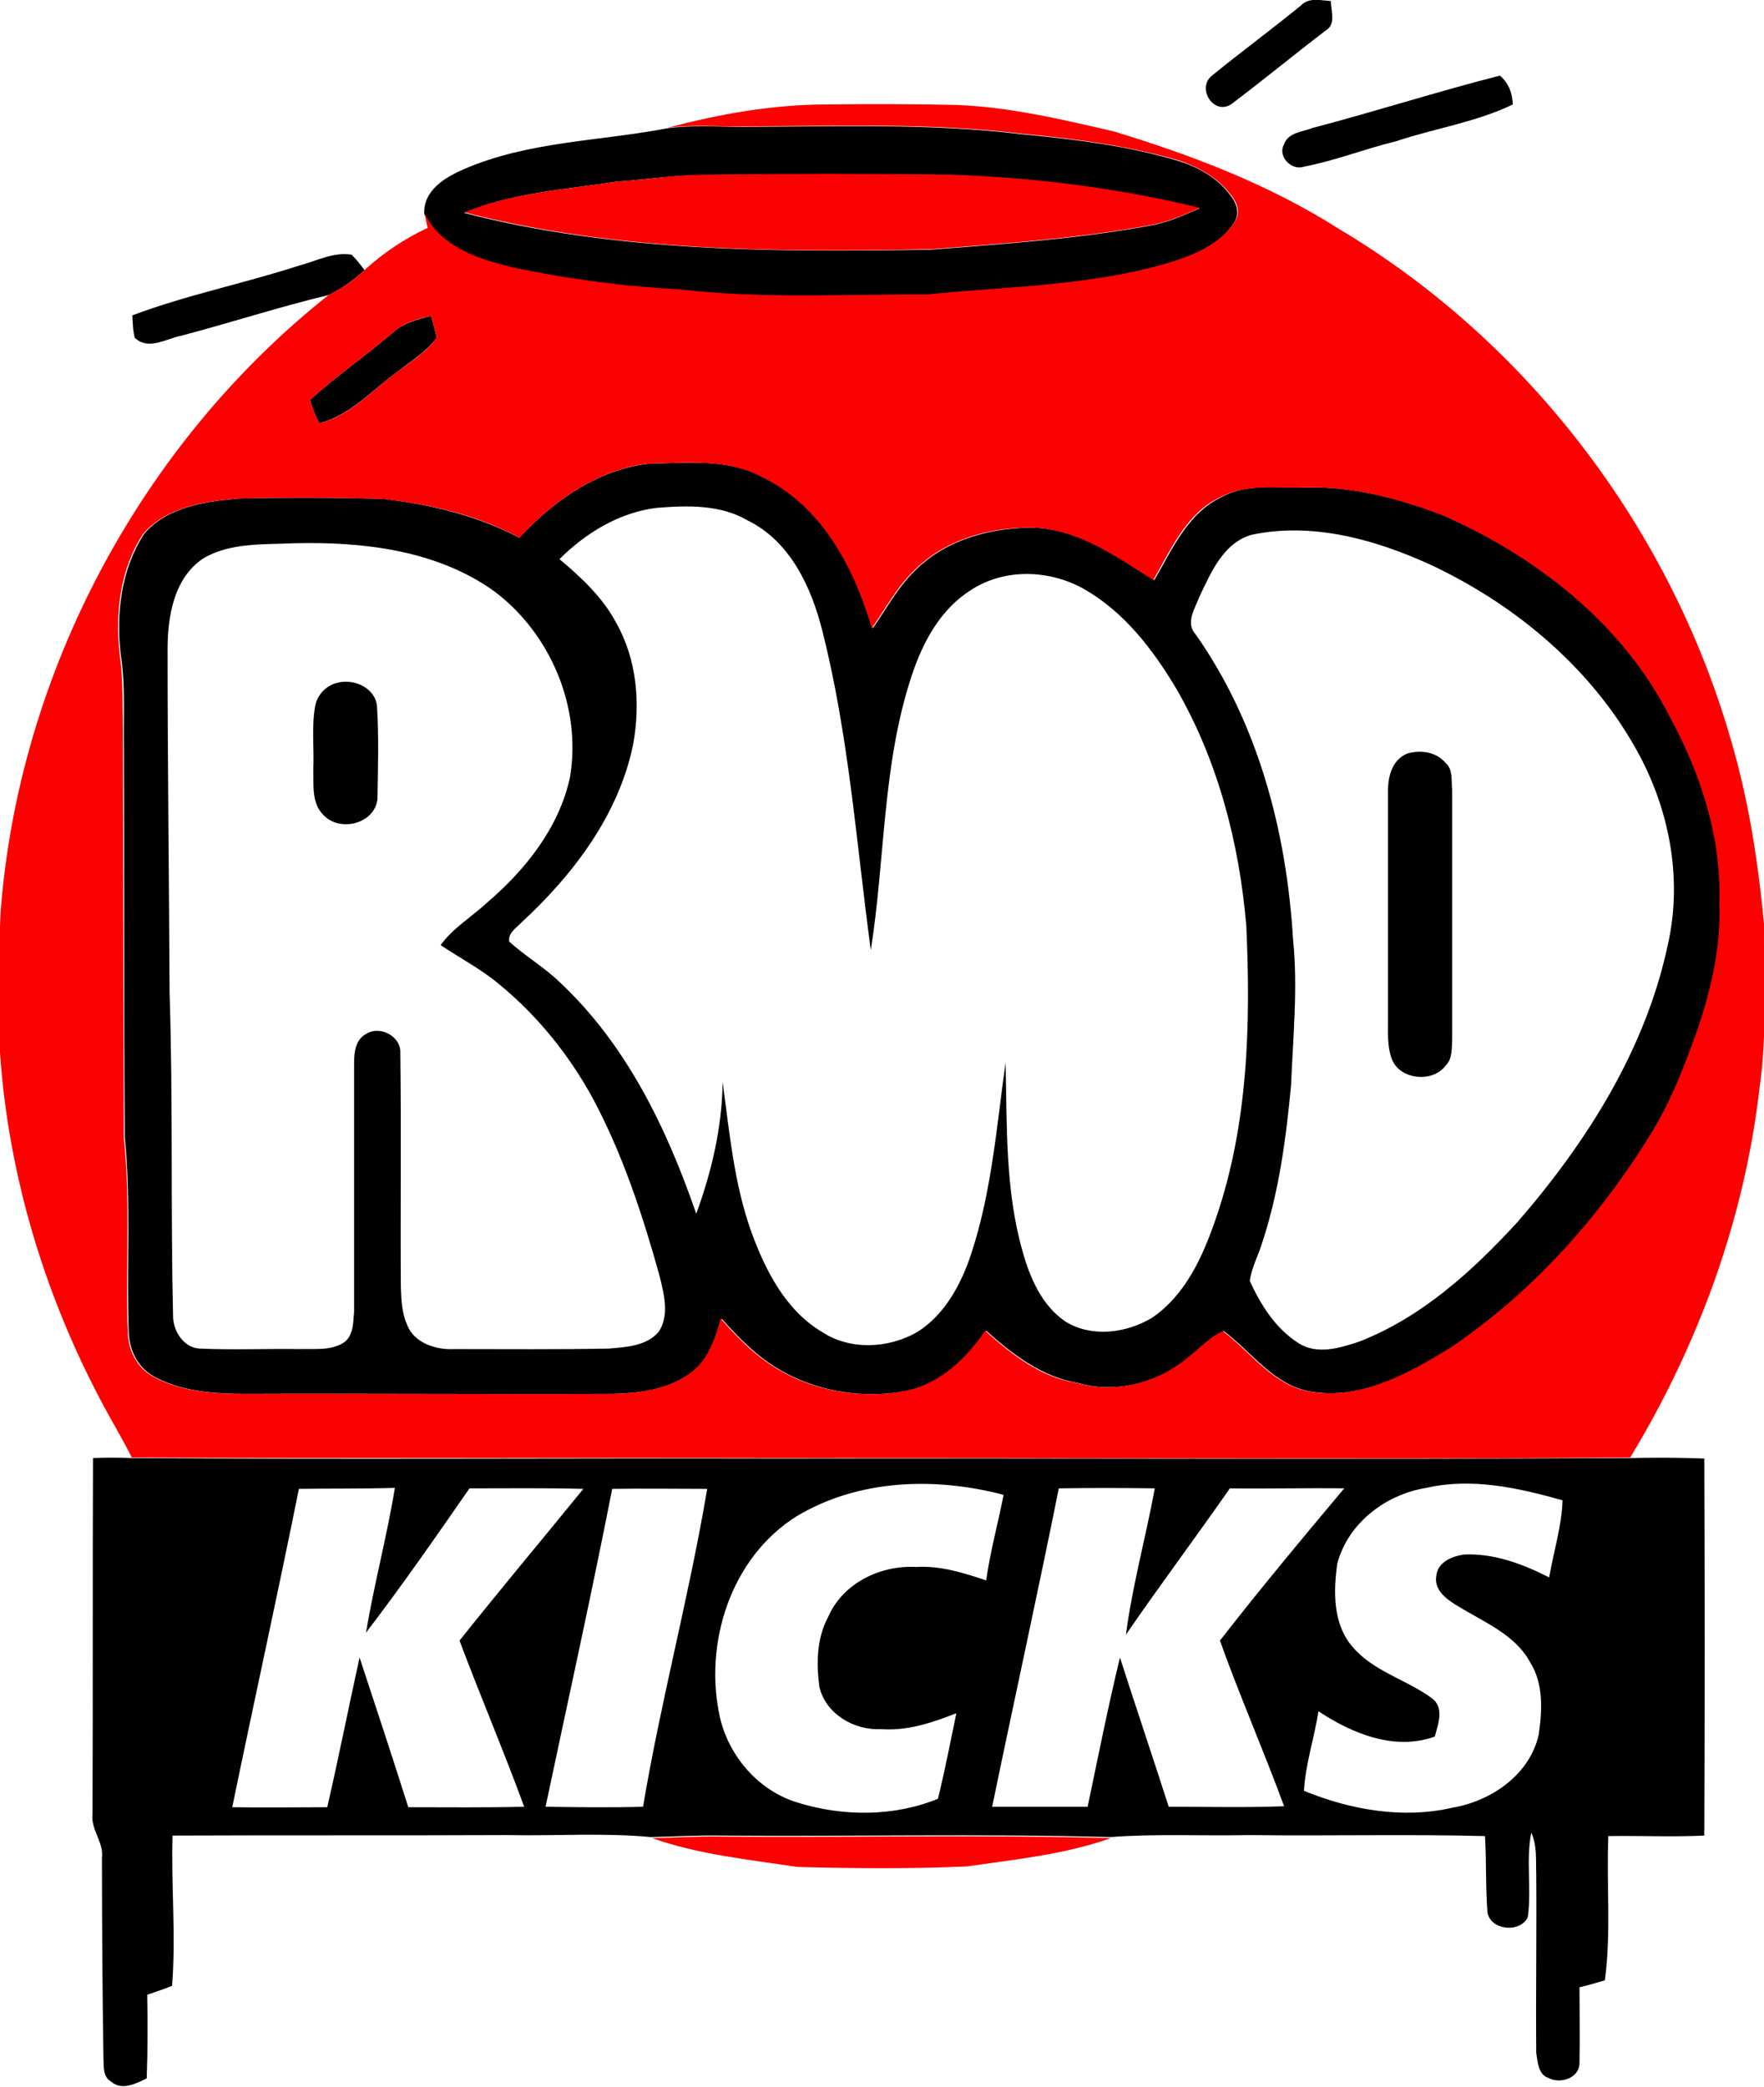 <svg version="1.1" id="Layer_1" xmlns="http://www.w3.org/2000/svg" xmlns:xlink="http://www.w3.org/1999/xlink" x="0px" y="0px"
	 viewBox="0 0 354.7 419.5"  xml:space="preserve">

<g id="_x23_2b2928ff">
	<path class="st0" d="M261.6,1.1c1.6-1.7,4-1,6-0.9c0,1.9,1.1,4.7-1,5.9c-6.4,4.9-12.7,10.1-19.1,14.9c-3.6,2.2-6.9-3.4-3.8-5.8
		C249.6,10.4,255.7,5.9,261.6,1.1z"/>
	<path class="st0" d="M264,25.7c12.6-3.3,25-7.3,37.6-10.5c1.8,1.5,2.5,3.6,2.6,5.8c-7.5,3.6-15.7,4.8-23.5,7.4
		c-6.2,1.5-12.2,3.9-18.5,5.1c-2.5,0.9-5.4-2.1-4-4.5C259,26.6,262,26.5,264,25.7z"/>
	<path class="st0" d="M93.3,34c12.9-5.6,27.2-5.6,40.8-8.2c5-0.7,10.1-0.3,15.1-0.3c18.8,0,37.6-0.8,56.3,1.5
		c10.6,1,21.3,2.3,31.6,5.4c4.1,1.3,8.1,3.6,10.6,7.3c1,1.3,1.5,3.2,0.6,4.8c-3,5-8.9,7.1-14.3,8.7c-15.6,4.4-31.8,4.5-47.8,6.1
		c-16.4-0.1-33,0.9-49.3-1c-11.5-0.5-22.9-2-34.1-4.5c-6.7-1.6-14.3-4.1-17.5-10.8C85.1,38.2,89.6,35.6,93.3,34 M124.1,36.5
		c-10.3,1.6-21,2.2-30.8,6.3c30.6,7.9,62.5,7.9,93.9,7.4c15-1.2,30.1-2.2,44.9-5c3.2-0.7,6.1-2,9.1-3.3c-16.4-4-33.1-6.1-50-6.7
		c-16.3-0.1-32.7-0.2-49,0C136.2,35.1,130.2,36.1,124.1,36.5z"/>
	<path class="st0" d="M60.1,53.4c3.5-0.9,6.9-2.8,10.6-2.2c1,1,1.8,2,2.6,3.1c-2.1,2-4.6,3.7-7.2,5c-10,2.4-19.8,5.6-29.7,8.2
		c-3,0.6-6.6,3-9.3,0.4c-0.4-1.5-0.4-3-0.5-4.5C37.5,59.3,49,57,60.1,53.4z"/>
	<path class="st0" d="M78.7,67.1c2.2-2.1,5.1-2.9,8-3.6c0.4,1.5,0.8,2.9,1.1,4.4c-2,2.8-5.1,4.6-7.7,6.7c-5.2,3.7-9.5,8.8-15.9,10.5
		c-0.8-1.5-1.4-3.1-1.9-4.7C67.5,75.7,73.3,71.7,78.7,67.1z"/>
	<path class="st0" d="M104.4,108.1c6.9-7.4,15.7-13.7,26.1-14.9c7.6-0.1,15.7-1.1,22.7,2.6c12,5.7,18.7,18.3,22.3,30.5
		c2.8-4,5.1-8.4,8.7-11.8c6.3-6.2,15.6-8.6,24.2-8.4c8.9,0.5,16.4,5.9,23.7,10.5c3.6-6.1,6.7-13.5,13.6-16.7
		c5.1-2.8,11.2-1.8,16.7-1.9c9.6-0.3,19,2.2,27.9,5.6c18.9,8.3,36.3,21.9,45.7,40.6c6.2,11.4,10.4,24.3,9.9,37.4
		c0.3,8.5-1.6,16.9-4.2,24.9c-2.6,7.2-5.2,14.5-9.3,21c-10.2,16.9-23.8,32-40.2,43.2c-8.6,5.3-18.4,10.9-28.9,9
		c-7.3-1.4-11.6-7.9-17.2-12.1c-2.6,1.1-4.5,3.3-6.7,5c-6.1,5.3-14.9,7.7-22.7,5.4c-7.2-1.2-13.2-5.8-18.4-10.5
		c-3.8,5.6-9.1,10.7-16,12.1c-9.4,1.8-19.6-0.1-27.5-5.5c-3.7-2.5-6.8-5.8-9.7-9c-1.2,3.8-2.4,8-5.7,10.6c-4.8,3.7-11.2,4.5-17,4.5
		c-24.3,0.1-48.7-0.1-73,0c-6.1,0-12.6-0.4-18.1-3.3c-3.4-1.7-5.3-5.3-5.4-9c-0.5-13.1,0.5-26.2-0.8-39.2c-0.2-27.3-0.1-54.7-0.2-82
		c0-5,0.2-10-0.6-14.9c-1-8.3,0-17.3,4.7-24.5c4.6-5.4,12.3-6.5,19-7.1c9.7-0.2,19.5-0.2,29.2,0.1
		C86.4,101.4,95.9,103.6,104.4,108.1 M112.5,112.4c4.4,3.7,8.7,7.7,11.4,12.8c4.2,7.4,4.9,16.3,3.4,24.5
		c-2.9,14.1-12,26.1-22.4,35.7c-1,1.1-2.8,2.1-2.5,3.9c3.2,2.9,7,5.1,10.1,8.1C126,210,134.1,226.9,140,244
		c3.1-8.5,5.2-17.4,5.3-26.5c1.4,10.2,2.3,20.5,5.8,30.2c2.8,7.7,6.9,15.7,14.1,20c5.7,3.8,13.4,3.4,19.2,0.1
		c5.6-3.5,8.9-9.7,10.9-15.8c4.1-12.4,5.1-25.6,6.9-38.4c0.3,12.7-0.1,25.6,3.4,37.9c1.5,5.4,3.9,11,8.7,14.2
		c5.2,3.2,12.1,2.3,17.2-0.7c6.9-4.6,10.4-12.5,13-20.1c6.5-18.9,7-39.1,6.1-58.8c-1.4-16.6-5.7-33.2-14.1-47.7
		c-4.6-7.7-10.3-15.2-18.2-19.8c-7-4.1-16.3-4.5-23.2,0.1c-6.1,3.9-9.6,10.5-11.8,17.2c-5.9,17.8-5.3,36.8-8.2,55.1
		c-2.9-21.4-4.4-43-9.7-64c-2.2-8.9-6.5-18.2-15.1-22.4c-5.5-3.2-12.1-3-18.3-2.5C124.6,103,117.8,107.1,112.5,112.4 M251.7,107.5
		c-5.7,1.6-8.2,7.6-10.5,12.4c-0.9,2.4-2.9,5.3-0.8,7.6c12.6,17.9,18.3,39.7,19.6,61.3c1,9.8,0,19.6-0.4,29.4
		c-1,10.6-2.4,21.2-5.7,31.3c-0.8,2.7-2.2,5.2-2.6,8c2.2,4.8,5.2,9.6,9.8,12.5c3.7,2.4,8.3,1,12.2-0.3c12.6-4.9,22.8-14.2,31.8-24
		c13.9-16,25.7-34.6,30.2-55.5c3-12.9,0.6-26.5-5.5-38.1c-9.1-17.2-24.7-30.4-42.2-38.6C276.6,108.5,264,104.9,251.7,107.5
		 M40.8,112.3c-5.9,4-7.1,11.7-7.1,18.3c0,23,0.3,46.1,0.4,69.1c0.7,21.6,0.2,43.3,0.7,64.9c0,3,2.2,6.4,5.4,6.5
		c6.7,0.3,13.4,0,20.1,0.1c3-0.1,6.5,0.4,9.1-1.5c1.7-1.5,1.6-3.9,1.8-6c0-16.7,0-33.4,0-50c0-2.2,0.3-4.8,2.5-5.9
		c2.8-1.7,7,0.6,6.8,3.9c0.2,15.7,0,31.4,0.1,47.1c0.1,2.6,0.2,5.2,1.3,7.6c1.4,3.6,5.8,5,9.4,4.8c10.4,0,20.8,0.1,31.1-0.1
		c3.5-0.3,7.5-0.5,10-3.3c2.3-3.4,1.1-7.7,0.2-11.4c-3.4-12.2-7.4-24.4-13.4-35.6c-4.8-8.8-11.2-16.7-18.9-23
		c-3.6-3-7.8-5.2-11.7-7.8c2.5-3.5,6.3-5.7,9.4-8.6c7.7-6.6,14.4-15,16.6-25.1c2.4-14.1-3.9-29-15.3-37.5
		c-11.5-8.2-26.2-9.9-39.9-9.6C53.1,109.5,46.3,109,40.8,112.3z"/>
	<path class="st0" d="M67.7,137.3c3.3-1,7.7,0.9,8.1,4.6c0.4,6.2,0.2,12.5,0.1,18.7c-0.5,5-7.6,6.8-10.9,3.2c-2.4-2.4-1.9-6-2-9.1
		c0.2-4.3-0.4-8.6,0.4-12.9C63.8,139.7,65.6,137.8,67.7,137.3z"/>
	<path class="st0" d="M282.9,151.5c2.7-0.8,5.9-0.4,7.8,1.9c1.5,1.3,1.1,3.6,1.3,5.4c0,16.7,0,33.4,0,50c-0.1,1.8,0.1,4-1.3,5.4
		c-2.6,3.5-9.1,2.9-10.8-1.2c-1-2.6-0.8-5.5-0.8-8.3c0-15,0-30.1,0-45.1C279,156.5,279.7,152.9,282.9,151.5z"/>
	<path class="st0" d="M18.7,293.1c2.6-0.1,5.2-0.1,7.7,0c43.6,0.3,87.2,0,130.8,0.1c56.9-0.1,113.7,0.2,170.5-0.1
		c5-0.1,10-0.1,15,0.1c0.1,25.3,0.1,50.6,0,75.8c-6.4,0.3-12.9,0-19.3,0.1c-0.4,9.7,0.6,19.4-0.7,29c-1.7,0.5-3.4,1-5.1,1.4
		c0,5.1,0.1,10.1,0,15.2c0,3.1-3.9,4.3-6.3,3c-2-0.7-2.1-3.2-2.4-5c-0.1-12,0.1-24.1,0-36.1c-0.1-2.8,0.2-5.6-1-8.2
		c-1.1,5.6,0.1,11.4-0.7,17c-1.5,3.2-7.4,2.7-8.1-0.9c-0.4-5.1-0.2-10.3-0.5-15.4c-15.8-0.4-31.6,0-47.5-0.2
		c-9.3,0.2-18.6-0.3-27.9,0.4c-26-0.7-52.1-0.1-78.1-0.3c-4.7-0.1-9.4,0.2-14.2,0.3c-9.6-0.9-19.2-0.2-28.8-0.4
		c-22.5,0.1-44.9,0-67.4,0.1c-0.3,10.1,0.7,20.2-0.1,30.2c-1.7,0.7-3.3,1.2-5,1.8c0.1,5.6,0.1,11.2-0.1,16.8c-2.2,1.1-5,2.5-7.1,0.7
		c-1.8-1-1.5-3.1-1.6-4.8c-0.2-13.4-0.3-26.8-0.3-40.2c0.4-3.2-2.3-5.7-1.9-8.9C18.7,340.9,18.6,317,18.7,293.1 M123.1,299.3
		c-4.2,21.4-8.9,42.6-13.4,63.9c6.5,0.1,13.1,0.2,19.6,0c3.6-21.4,9.3-42.5,12.9-63.9C135.8,299.3,129.4,299.2,123.1,299.3
		 M160.2,304.8c-13.3,8.3-18.8,25.7-15.4,40.6c1.9,7.9,7.9,14.7,15.7,17c9.1,2.8,19.3,2.8,28.1-0.8c1.4-5.7,2.5-11.4,3.7-17.2
		c-4.8,1.9-9.9,3.6-15.1,3.2c-5.3,0.3-11-2.9-12.4-8.3c-0.7-4.8-0.6-9.9,1.7-14.2c2.9-6.8,10.5-10.5,17.7-10.1
		c4.9-0.3,9.6,1.2,14.1,2.7c0.8-5.8,2.4-11.5,3.5-17.2C188.1,296.9,172.7,297.3,160.2,304.8 M247.3,299.2
		c-6.9,9.9-14.1,19.5-20.9,29.4c1.3-9.9,4-19.6,5.8-29.4c-6.4-0.1-12.9-0.1-19.3,0c-4.3,21.4-9,42.7-13.4,64c6.4,0,12.8,0,19.2,0
		c2.1-10,4.1-20.1,6.5-30c3.2,10,6.6,20,9.8,30c7.7,0,15.5,0.2,23.2-0.1c-4.1-11.2-8.9-22.1-12.9-33.3c8.1-10.4,16.5-20.5,25-30.6
		C262.5,299.1,254.9,299.3,247.3,299.2 M286.8,299.1c-8.1,1.3-15.7,7-17.9,15.2c-0.8,5.7-0.9,12.2,3.1,16.8
		c4.2,4.9,10.7,6.5,15.8,10.2c2.7,1.9,1.4,5.2,0.7,7.8c-8.1,2.9-16.6-0.6-23.4-5.1c-0.8,5.4-2.6,10.5-2.9,16
		c9.3,3.8,19.8,5.7,29.8,3.4c7.8-1.3,15.6-6.6,17.4-14.7c0.7-4.8,1-10.2-1.7-14.5c-3-5.6-9.3-8.1-14.5-11.3
		c-2.2-1.3-4.9-3.2-4.4-6.1c0.3-2.8,3.1-3.9,5.5-4.3c6.1-0.3,11.9,1.9,17.2,4.6c0.9-5.2,2.5-10.2,2.7-15.5
		C305.3,299.1,296,297,286.8,299.1 M60.1,299.3c-4.3,21.4-9,42.6-13.4,64c6.4,0.1,12.7,0,19.1,0c2.3-10,4.3-20.1,6.5-30.1
		c3.3,10,6.6,20,9.8,30.1c7.8,0,15.5,0.1,23.3-0.1c-4.1-11.2-8.8-22.2-13-33.4c8.2-10.3,16.6-20.3,24.9-30.5
		c-7.7-0.2-15.3-0.1-22.9-0.1c-6.8,9.8-13.6,19.6-20.8,29c1.6-9.7,4.2-19.3,5.8-29.1C72.9,299.3,66.5,299.2,60.1,299.3z"/>
</g>
<g id="_x23_fc0101ff">
	<path class="st1" d="M134.2,25.7c10.5-2.8,21.2-4.7,32.1-4.7c8.7-0.1,17.3-0.1,26,0.1c10.7,0.4,21.2,2.9,31.6,5.3
		c15.8,4.8,31.3,10.7,45.3,19.6c38,22.6,66.6,60.2,78.8,102.6c3.6,12.1,5.5,24.6,6.7,37.1c-0.1,11,0.7,22.1-0.9,33
		c-3,26.3-12.3,51.7-26,74.3c-56.8,0.4-113.7,0-170.5,0.1c-43.6-0.1-87.2,0.1-130.8-0.1c-1.7-3.4-3.6-6.6-5.4-9.9
		c-11.9-22-19.4-46.5-21.1-71.5c-0.1-9.3-0.3-18.7,0.1-28c3.6-48.2,28.2-94.4,66.1-124.4c2.6-1.3,5.1-2.9,7.2-5
		C77,50.9,81.3,48,86,45.8c-0.2-0.7-0.5-2.2-0.6-2.9c3.2,6.7,10.8,9.2,17.5,10.8c11.2,2.4,22.7,3.9,34.1,4.5
		c16.4,1.9,32.9,0.9,49.3,1c16-1.6,32.2-1.7,47.8-6.1c5.3-1.6,11.2-3.7,14.3-8.7c0.9-1.5,0.5-3.4-0.6-4.8c-2.5-3.6-6.5-5.9-10.6-7.3
		c-10.3-3-20.9-4.4-31.6-5.4c-18.7-2.3-37.5-1.5-56.3-1.5C144.2,25.5,139.2,25,134.2,25.7 M78.7,67.1c-5.4,4.6-11.2,8.6-16.4,13.3
		c0.5,1.6,1.1,3.2,1.9,4.7c6.4-1.6,10.7-6.8,15.9-10.5c2.7-2.1,5.8-3.9,7.7-6.7c-0.3-1.5-0.7-3-1.1-4.4C83.8,64.1,80.9,65,78.7,67.1
		 M104.4,108.1c-8.4-4.6-17.9-6.7-27.4-7.8c-9.7-0.3-19.5-0.3-29.2-0.1c-6.7,0.6-14.3,1.7-19,7.1c-4.7,7.1-5.7,16.1-4.7,24.5
		c0.7,4.9,0.5,9.9,0.6,14.9c0.1,27.3,0.1,54.7,0.2,82c1.4,13,0.3,26.2,0.8,39.2c0.1,3.7,2,7.3,5.4,9c5.5,2.9,12,3.3,18.1,3.3
		c24.3-0.1,48.7,0.1,73,0c5.9,0,12.3-0.8,17-4.5c3.3-2.6,4.6-6.7,5.7-10.6c3,3.3,6,6.5,9.7,9c7.9,5.4,18.1,7.3,27.5,5.5
		c6.9-1.4,12.2-6.5,16-12.1c5.3,4.8,11.2,9.4,18.4,10.5c7.9,2.3,16.6-0.1,22.7-5.4c2.2-1.7,4.1-3.9,6.7-5
		c5.6,4.2,9.9,10.7,17.2,12.1c10.5,1.9,20.3-3.7,28.9-9c16.4-11.2,29.9-26.3,40.2-43.2c4-6.5,6.7-13.8,9.3-21
		c2.6-8,4.6-16.4,4.2-24.9c0.5-13.1-3.7-26-9.9-37.4c-9.4-18.7-26.8-32.3-45.7-40.6c-8.9-3.4-18.4-5.9-27.9-5.6
		c-5.6,0.2-11.6-0.8-16.7,1.9c-6.9,3.1-10,10.5-13.6,16.7c-7.3-4.6-14.8-10-23.7-10.5c-8.7-0.3-17.9,2.2-24.2,8.4
		c-3.6,3.4-5.9,7.8-8.7,11.8c-3.6-12.3-10.2-24.8-22.3-30.5c-7-3.7-15.1-2.7-22.7-2.6C120.1,94.4,111.3,100.7,104.4,108.1z"/>
	<path class="st1" d="M124.1,36.5c6.1-0.4,12.1-1.4,18.2-1.4c16.3-0.2,32.7-0.2,49,0c16.8,0.6,33.6,2.7,50,6.7c-3,1.3-6,2.6-9.1,3.3
		c-14.8,2.8-29.9,3.8-44.9,5c-31.4,0.6-63.3,0.5-93.9-7.4C103.1,38.7,113.8,38.1,124.1,36.5z"/>
	<path class="st1" d="M131.1,369.5c4.7-0.1,9.4-0.4,14.2-0.3c26,0.2,52.1-0.4,78.1,0.3c-9.3,3.3-19.3,4.3-29,5.7
		c-11.4,0.5-22.8,0.4-34.1,0.1C150.4,373.8,140.4,372.8,131.1,369.5z"/>
</g>

<style type="text/css">


       html.light .st0 {
            fill: black;
        }
        html.dark .st0 {
            fill: white;
        }


	.st1{fill:#FC0101;}
</style>

</svg>
